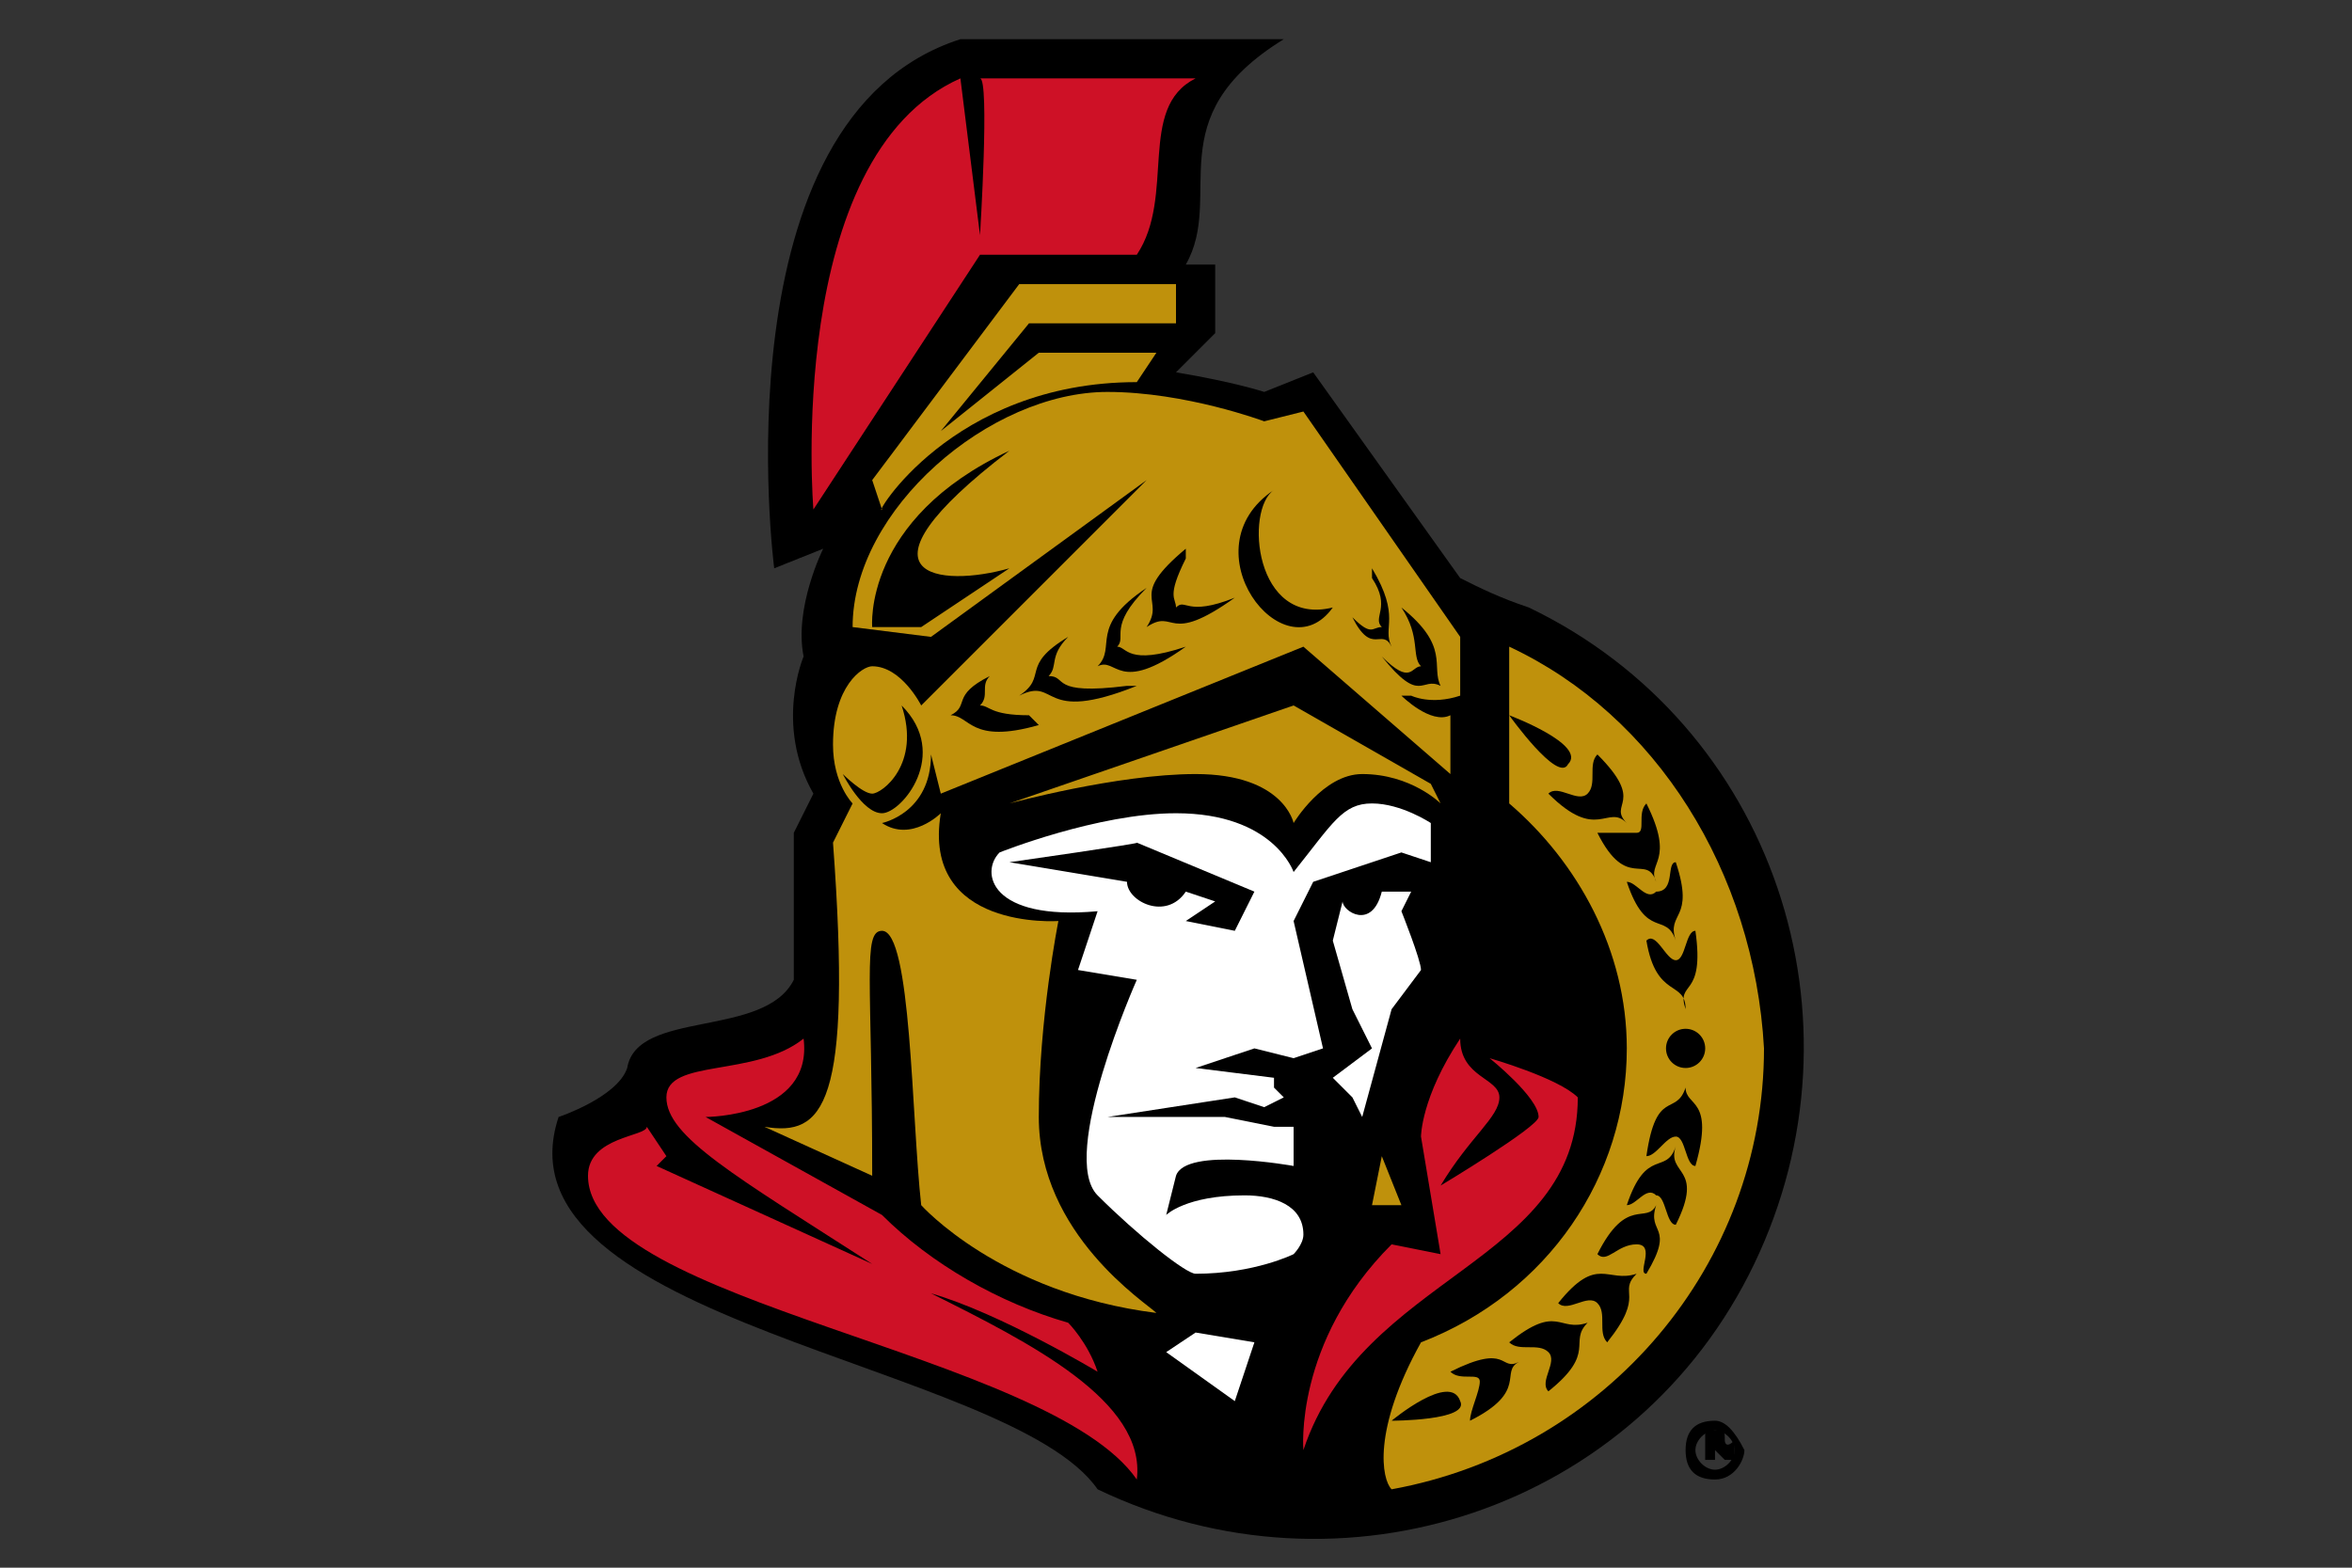 <?xml version="1.0" encoding="utf-8"?>
<!-- Generator: Adobe Illustrator 23.0.1, SVG Export Plug-In . SVG Version: 6.00 Build 0)  -->
<svg version="1.1" id="Ebene_1" xmlns="http://www.w3.org/2000/svg" xmlns:xlink="http://www.w3.org/1999/xlink" x="0px" y="0px"
	 viewBox="0 0 24 16" style="enable-background:new 0 0 24 16;" xml:space="preserve">
<rect x="0" y="0" width="24" height="16" fill="#333333" stroke="none"/>
<style type="text/css">
	.st0{fill:#CE1126;}
	.st1{fill:#FFFFFF;}
	.st2{fill:#BF910C;}
</style>
<path d="M14.9,5.9l-1.5-2.1L12.9,4c0,0-0.3-0.1-0.9-0.2l0.4-0.4V2.7h-0.3c0.4-0.7-0.3-1.5,1-2.3H9.8C7.3,1.2,7.9,5.8,7.9,5.8
	l0.5-0.2c0,0-0.3,0.6-0.2,1.1c0,0-0.3,0.7,0.1,1.4L8.1,8.5L8.1,10c-0.3,0.6-1.6,0.3-1.7,0.9c-0.1,0.3-0.7,0.5-0.7,0.5
	c-0.7,2.1,4.6,2.5,5.5,3.8c2.5,1.2,5.5,0.2,6.7-2.3c1.2-2.5,0.2-5.5-2.3-6.7C15.3,6.1,15.1,6,14.9,5.9z"/>
<g>
	<path class="st0" d="M10,2.4L9.8,0.8C8,1.6,8.3,5.2,8.3,5.2L10,2.6h1.6C12,2,11.6,1.1,12.2,0.8h-2.2C10.1,0.8,10,2.4,10,2.4z
		 M9.5,13.2c0.7,0.2,1.7,0.8,1.7,0.8c-0.1-0.3-0.3-0.5-0.3-0.5c-0.7-0.2-1.4-0.6-1.9-1.1l-1.8-1c0,0,1.1,0,1-0.8
		c-0.5,0.4-1.4,0.2-1.4,0.6c0,0.4,0.7,0.8,2.1,1.7l-2.2-1l0.1-0.1l-0.2-0.3c0,0.1-0.6,0.1-0.6,0.5c0,1.3,4.7,1.8,5.6,3.1
		C11.7,14.3,10.5,13.7,9.5,13.2L9.5,13.2z M15.2,10.8c0,0,0.5,0.4,0.5,0.6c0,0.1-1,0.7-1,0.7c0.3-0.5,0.6-0.7,0.6-0.9
		c0-0.2-0.4-0.2-0.4-0.6c-0.4,0.6-0.4,1-0.4,1l0.2,1.2l-0.5-0.1c-1,1-0.9,2.1-0.9,2.1c0.6-1.8,2.8-1.9,2.8-3.6
		C15.9,11,15.2,10.8,15.2,10.8L15.2,10.8z"/>
</g>
<path class="st1" d="M13.2,10.8l0.3-0.1l-0.3-1.3L13.4,9l0.9-0.3l0.3,0.1l0-0.4c0,0-0.3-0.2-0.6-0.2c-0.3,0-0.4,0.2-0.8,0.7
	c0,0-0.2-0.6-1.2-0.6c-0.8,0-1.8,0.4-1.8,0.4c-0.2,0.2-0.1,0.7,1,0.6L11,9.9l0.6,0.1c0,0-0.8,1.8-0.4,2.2c0.4,0.4,0.9,0.8,1,0.8
	c0.6,0,1-0.2,1-0.2c0,0,0.1-0.1,0.1-0.2c0-0.3-0.3-0.4-0.6-0.4c-0.6,0-0.8,0.2-0.8,0.2l0.1-0.4c0.1-0.3,1.2-0.1,1.2-0.1l0-0.4
	l-0.2,0l-0.5-0.1l-1.1,0l-0.1,0l1.3-0.2l0.3,0.1l0.2-0.1l-0.1-0.1L13,11.3l0-0.3l-0.8-0.1l0.6-0.2L13.2,10.8L13.2,10.8z"/>
<path class="st1" d="M14.4,9.1l-0.3,0c-0.1,0.4-0.4,0.2-0.4,0.1l-0.1,0.4l0.2,0.7l0.2,0.4L13.6,11l0.2,0.2l0.1,0.2l0.3-1.1l0.3-0.4
	c0-0.1-0.2-0.6-0.2-0.6L14.4,9.1L14.4,9.1z M11.9,13.8l0.7,0.5l0.2-0.6l-0.6-0.1L11.9,13.8z"/>
<path d="M17.5,14.5c-0.2,0-0.3,0.1-0.3,0.3c0,0.2,0.1,0.3,0.3,0.3c0.2,0,0.3-0.2,0.3-0.3C17.7,14.6,17.6,14.5,17.5,14.5z M17.5,15
	c-0.1,0-0.2-0.1-0.2-0.2c0-0.1,0.1-0.2,0.2-0.2c0,0,0,0,0,0c0.1,0,0.2,0.1,0.2,0.2C17.7,14.9,17.6,15,17.5,15z"/>
<path d="M17.6,14.7c0-0.1,0-0.1-0.1-0.1c0,0,0,0,0,0h-0.1v0.3h0.1v-0.1h0l0.1,0.1h0.1V14.7C17.6,14.8,17.6,14.7,17.6,14.7L17.6,14.7
	z M17.5,14.7L17.5,14.7L17.5,14.7L17.5,14.7C17.5,14.7,17.5,14.7,17.5,14.7C17.5,14.7,17.5,14.7,17.5,14.7L17.5,14.7z"/>
<g>
	<path class="st2" d="M14.6,8l-1.4-0.8l-2.9,1c0,0,1.1-0.3,1.9-0.3c0.9,0,1,0.5,1,0.5s0.3-0.5,0.7-0.5c0.5,0,0.8,0.3,0.8,0.3L14.6,8
		L14.6,8z M11.6,3.9l0.2-0.3h-1.2l-1,0.8l0.9-1.1h1.5V2.9h-1.6l-1.5,2l0.1,0.3C8.9,5.3,9.7,3.9,11.6,3.9z"/>
	<path class="st2" d="M10.6,11.4c0-1,0.2-2,0.2-2S9.4,9.5,9.6,8.3c0,0-0.3,0.3-0.6,0.1c0,0,0.5-0.1,0.5-0.7l0.1,0.4l3.7-1.5l1.5,1.3
		l0-0.6c-0.2,0.1-0.5-0.2-0.5-0.2l0.1,0c0,0,0.2,0.1,0.5,0l0-0.6l-1.6-2.3l-0.4,0.1c0,0-0.8-0.3-1.6-0.3c-1.2,0-2.6,1.2-2.6,2.4
		l0.8,0.1l2.2-1.6L9.4,7.2c0,0-0.2-0.4-0.5-0.4C8.8,6.8,8.5,7,8.5,7.6c0,0.4,0.2,0.6,0.2,0.6L8.5,8.6c0.2,2.7-0.1,3-0.7,2.9l1.1,0.5
		C8.9,10,8.8,9.5,9,9.5c0.3,0,0.3,1.9,0.4,2.8c0,0,0.8,0.9,2.4,1.1C11.7,13.3,10.6,12.6,10.6,11.4L10.6,11.4z M14.1,11.8L14,12.3
		l0.3,0L14.1,11.8z M15.4,6.6v1.6c0.7,0.6,1.2,1.5,1.2,2.5c0,1.3-0.8,2.5-2.1,3c-0.5,0.9-0.4,1.4-0.3,1.5c2.2-0.4,3.8-2.3,3.8-4.5
		C17.9,8.9,16.9,7.3,15.4,6.6L15.4,6.6z"/>
</g>
<g>
	<path d="M11.6,7L11.5,7c-0.8,0.1-0.6-0.1-0.8-0.1c0.1-0.1,0-0.2,0.2-0.4l0,0c-0.5,0.3-0.2,0.4-0.5,0.6l0,0
		C10.8,6.9,10.6,7.4,11.6,7L11.6,7z"/>
	<path d="M12.1,6.6L12.1,6.6c-0.6,0.2-0.6,0-0.7,0c0.1-0.1-0.1-0.2,0.3-0.6l0,0c-0.6,0.4-0.3,0.6-0.5,0.8l0,0
		C11.4,6.7,11.4,7.1,12.1,6.6z M10.6,7.4c0,0-0.1-0.1-0.1-0.1c-0.4,0-0.4-0.1-0.5-0.1c0.1-0.1,0-0.2,0.1-0.3l0,0
		C9.7,7.1,9.9,7.2,9.7,7.3l0,0C9.9,7.3,9.9,7.6,10.6,7.4L10.6,7.4z M9.2,7.2c0.2,0.6-0.2,0.9-0.3,0.9S8.6,7.9,8.6,7.9S8.8,8.3,9,8.3
		S9.7,7.7,9.2,7.2L9.2,7.2z"/>
	<path d="M12.6,6.1L12.6,6.1c-0.5,0.2-0.5,0-0.6,0.1c0-0.1-0.1-0.1,0.1-0.5l0-0.1c-0.6,0.5-0.2,0.5-0.4,0.8l0,0
		C12,6.2,11.9,6.6,12.6,6.1L12.6,6.1z M10.3,4.6C8.8,5.3,8.9,6.4,8.9,6.4l0.5,0l0.9-0.6C9.6,6,8.6,5.9,10.3,4.6L10.3,4.6z M13.6,6.2
		C12.8,6.4,12.7,5.2,13,5C12.1,5.6,13.1,6.9,13.6,6.2L13.6,6.2z M14.1,6.7L14.1,6.7c0.4,0.5,0.4,0.2,0.6,0.3l0,0
		c-0.1-0.2,0.1-0.4-0.4-0.8l0,0c0.2,0.3,0.1,0.5,0.2,0.6C14.4,6.8,14.4,7,14.1,6.7L14.1,6.7z"/>
	<path d="M14.2,6.6L14.2,6.6c-0.1-0.2,0.1-0.3-0.2-0.8l0,0.1c0.2,0.3,0,0.4,0.1,0.5c-0.1,0-0.1,0.1-0.3-0.1l0,0
		C14,6.7,14.1,6.4,14.2,6.6L14.2,6.6z M17.2,11.1c-0.1,0.3-0.3,0-0.4,0.7c0.1,0,0.2-0.2,0.3-0.2c0.1,0,0.1,0.3,0.2,0.3
		C17.5,11.2,17.2,11.3,17.2,11.1L17.2,11.1z"/>
	<circle cx="17.2" cy="10.7" r="0.2"/>
	<path d="M15.4,13.7c0.1,0.1,0.3,0,0.4,0.1c0.1,0.1-0.1,0.3,0,0.4c0.5-0.4,0.2-0.5,0.4-0.7C15.9,13.6,15.9,13.3,15.4,13.7L15.4,13.7
		z M16.9,12.3c-0.1,0.2-0.3-0.1-0.6,0.5c0.1,0.1,0.2-0.1,0.4-0.1s0,0.3,0.1,0.3C17.1,12.5,16.8,12.6,16.9,12.3L16.9,12.3z"/>
	<path d="M15.9,13.3c0.1,0.1,0.3-0.1,0.4,0c0.1,0.1,0,0.3,0.1,0.4c0.4-0.5,0.1-0.5,0.3-0.7C16.4,13.1,16.3,12.8,15.9,13.3z
		 M16.8,9.6c0.1,0.6,0.4,0.4,0.4,0.7c-0.1-0.3,0.2-0.1,0.1-0.8c-0.1,0-0.1,0.3-0.2,0.3C17,9.8,16.9,9.5,16.8,9.6z M16.3,8.5
		c0.3,0.6,0.5,0.2,0.6,0.5c-0.1-0.2,0.2-0.2-0.1-0.8c-0.1,0.1,0,0.3-0.1,0.3S16.4,8.5,16.3,8.5L16.3,8.5z"/>
	<path d="M16.6,9c0.2,0.6,0.4,0.3,0.5,0.6c-0.1-0.3,0.2-0.2,0-0.8c-0.1,0,0,0.3-0.2,0.3C16.8,9.2,16.7,9,16.6,9L16.6,9z M17.1,11.7
		c-0.1,0.3-0.3,0-0.5,0.6c0.1,0,0.2-0.2,0.3-0.1c0.1,0,0.1,0.3,0.2,0.3C17.4,11.9,17,12,17.1,11.7z M16.6,8.4
		c-0.2-0.2,0.2-0.2-0.3-0.7c-0.1,0.1,0,0.3-0.1,0.4c-0.1,0.1-0.3-0.1-0.4,0C16.3,8.6,16.4,8.2,16.6,8.4L16.6,8.4z M16,7.8
		c0.2-0.2-0.6-0.5-0.6-0.5S15.9,8,16,7.8z M14.8,14c0.1,0.1,0.3,0,0.3,0.1S15,14.4,15,14.5c0.6-0.3,0.3-0.5,0.5-0.6
		C15.3,14,15.4,13.7,14.8,14L14.8,14z"/>
	<path d="M14.2,14.5c0,0,0.8,0,0.7-0.2C14.8,14,14.2,14.5,14.2,14.5z M10.3,8.8L11.5,9c0,0.2,0.4,0.4,0.6,0.1l0.3,0.1l-0.3,0.2
		l0.5,0.1l0.2-0.4l-1.2-0.5C11.7,8.6,10.3,8.8,10.3,8.8z"/>
</g>
</svg>
